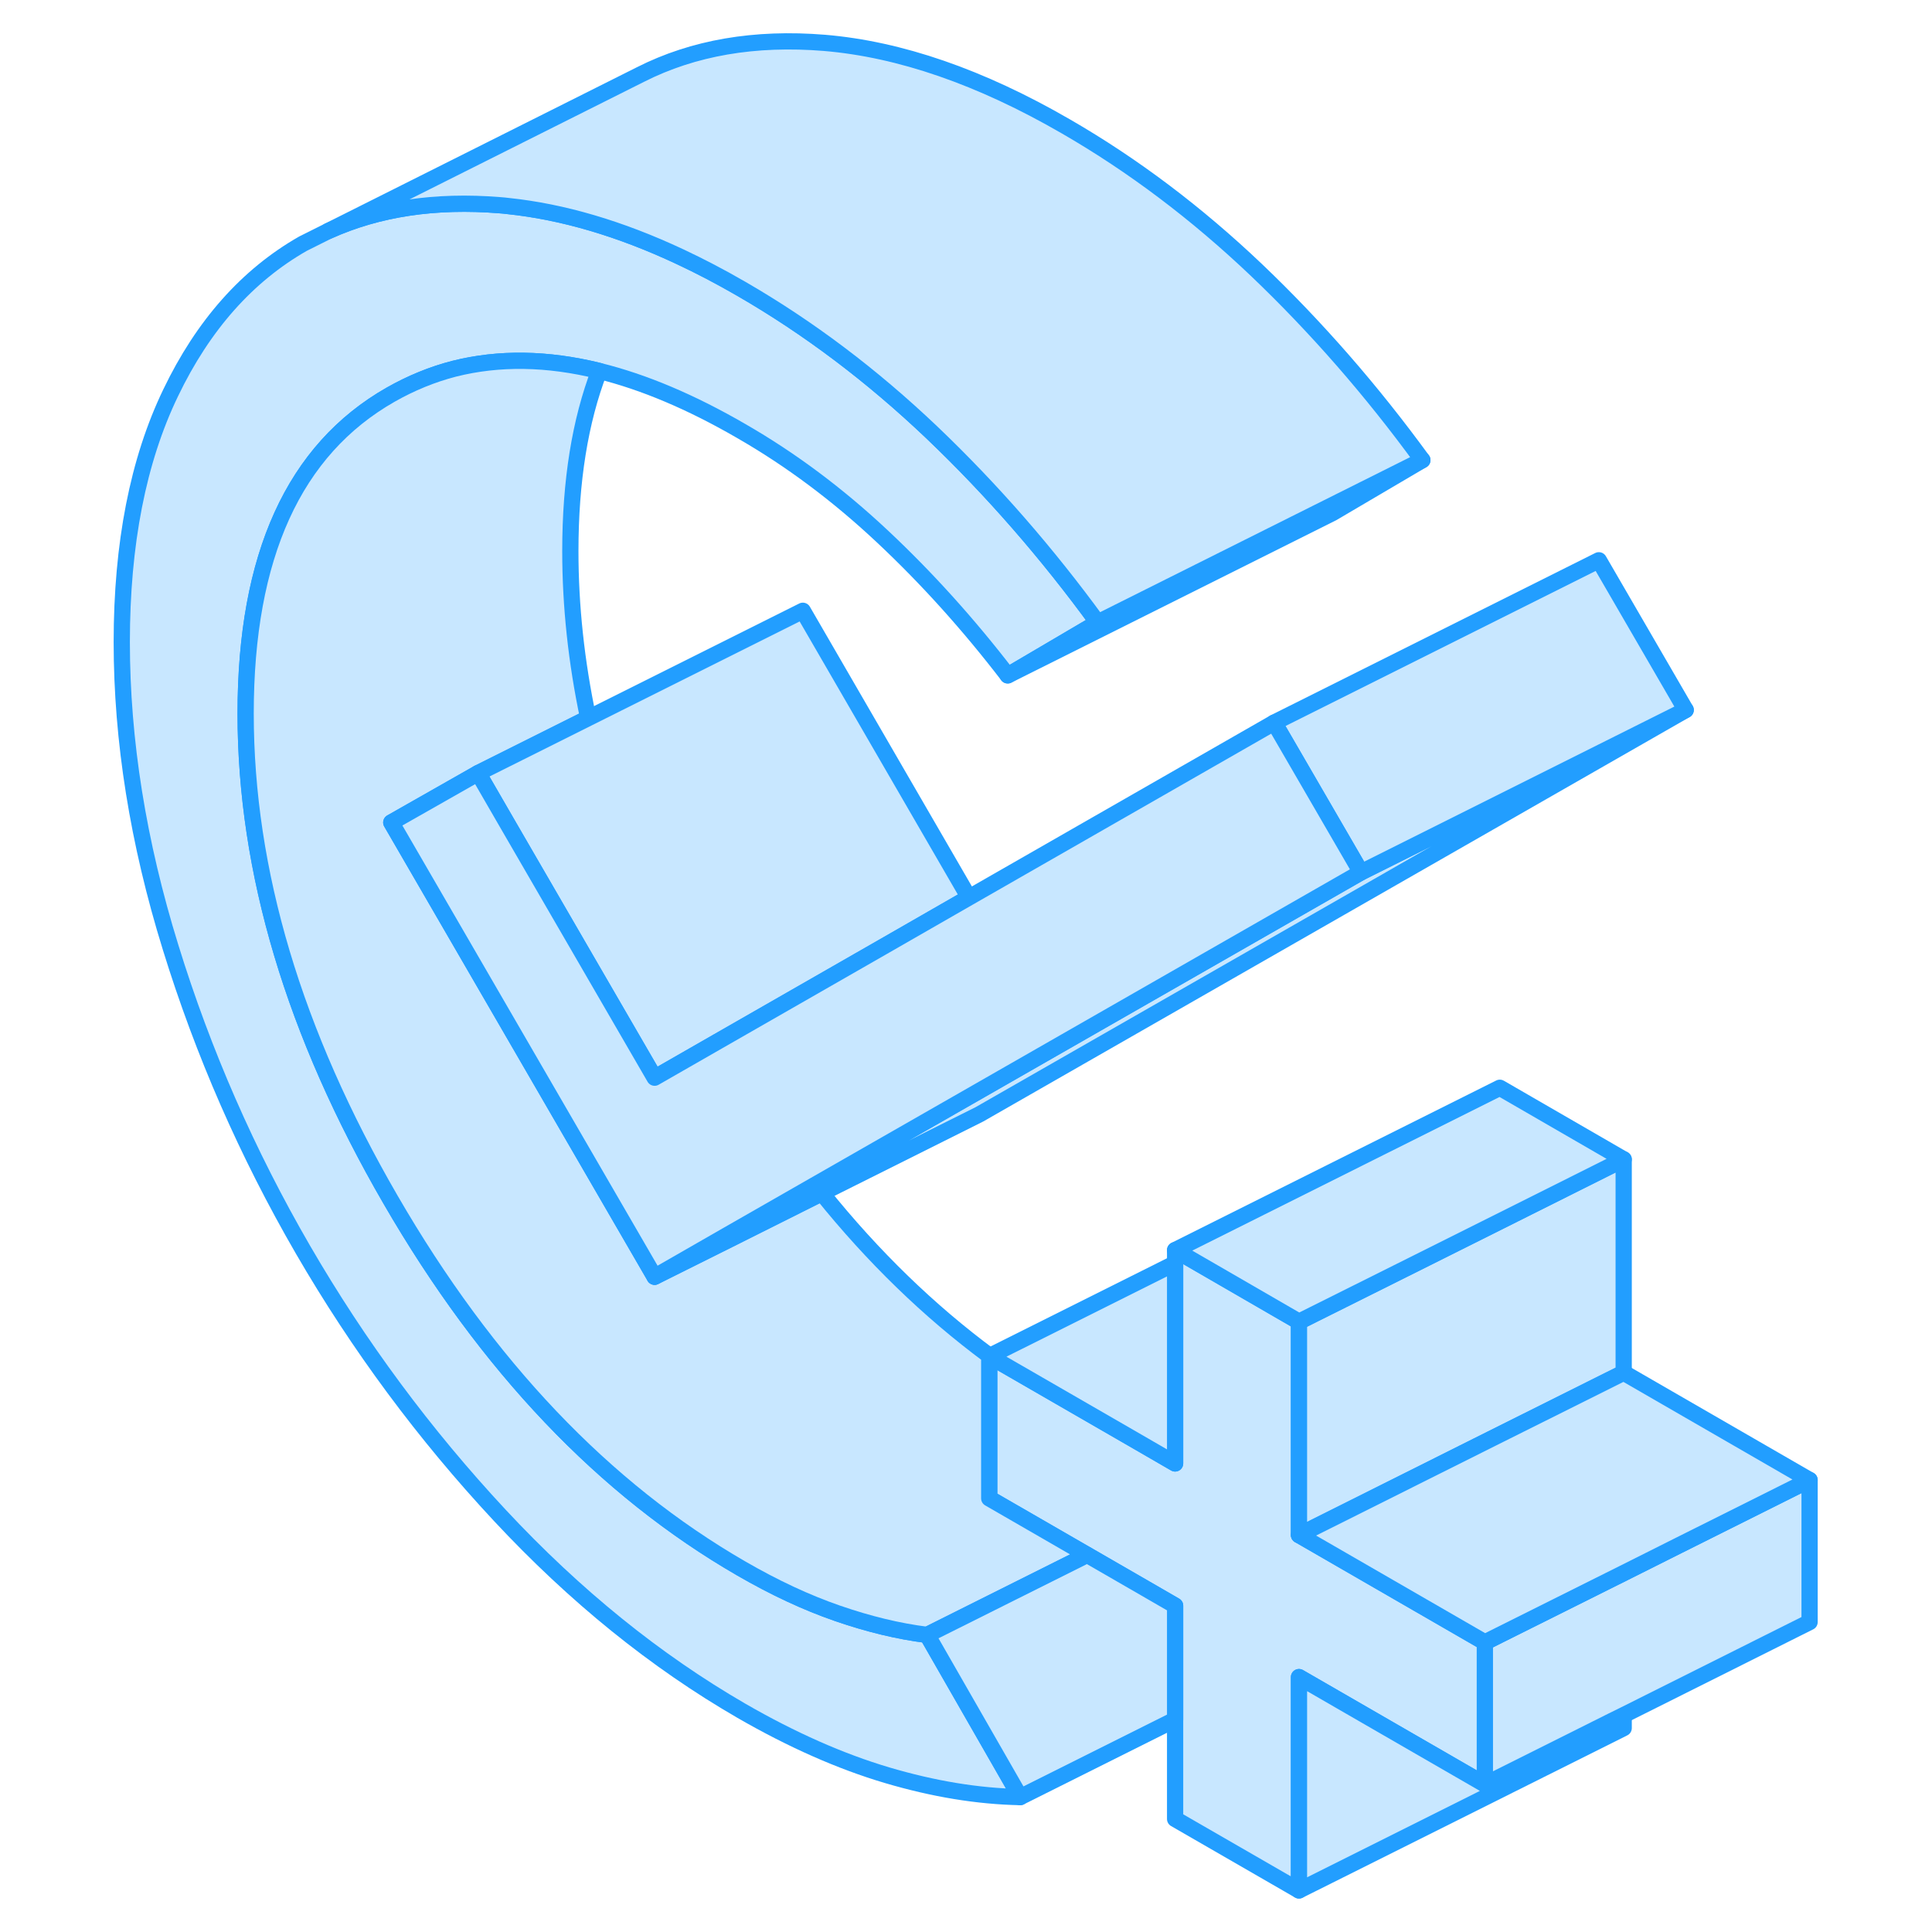 <svg width="48" height="48" viewBox="0 0 109 119" fill="#c8e7ff" xmlns="http://www.w3.org/2000/svg" stroke-width="1px" stroke-linecap="round" stroke-linejoin="round"><path d="M86.46 101.16V109.91L75.01 103.3V116.44L67.38 112.04V98.9L65.53 97.83L61.96 95.77L55.93 92.29V83.53L56.14 83.65L65.03 88.78L67.38 90.14V77L68.13 77.43L75.01 81.41V94.55L86.46 101.16Z" stroke="#229EFF" stroke-linejoin="round"/><path d="M52.11 100.7L57.84 110.69C55.23 110.64 52.5 110.19 49.63 109.34C46.77 108.49 43.78 107.17 40.66 105.37C35.39 102.32 30.42 98.31 25.78 93.33C21.14 88.35 17.1 82.9 13.66 76.97C10.23 71.05 7.51 64.84 5.51 58.36C3.5 51.88 2.5 45.6 2.5 39.55C2.5 33.5 3.5 28.37 5.51 24.2C7.51 20.03 10.23 16.97 13.66 15.01L15.22 14.23C18.3 12.84 21.82 12.32 25.78 12.64C25.95 12.65 26.12 12.67 26.29 12.69C29.65 13.04 33.19 14.08 36.88 15.81C38.12 16.39 39.38 17.05 40.66 17.79C44.8 20.18 48.71 23.13 52.4 26.64C56.09 30.16 59.49 34.06 62.61 38.34L57.07 41.6C54.66 38.46 52.08 35.6 49.35 33.04C46.61 30.47 43.72 28.31 40.66 26.55C37.57 24.76 34.66 23.53 31.91 22.85C28.71 22.06 25.73 22.02 22.98 22.71C21.62 23.06 20.31 23.6 19.06 24.31C13.11 27.7 10.13 34.25 10.13 43.95C10.13 53.65 13.11 63.64 19.06 73.9C25 84.16 32.21 91.73 40.66 96.61C42.7 97.79 44.67 98.71 46.58 99.37C48.49 100.03 50.33 100.48 52.11 100.7Z" stroke="#229EFF" stroke-linejoin="round"/><path d="M55.96 83.52H55.93L56.14 83.65C56.08 83.61 56.02 83.57 55.96 83.52Z" stroke="#229EFF" stroke-linejoin="round"/><path d="M95.01 105.64V106.44L75.01 116.44V103.3L86.46 109.91L94.26 106.01L95.01 105.64Z" stroke="#229EFF" stroke-linejoin="round"/><path d="M106.46 91.16V99.91L95.01 105.64L94.26 106.01L86.46 109.91V101.16L87.38 100.7L95.01 96.89L98.34 95.22L106.46 91.16Z" stroke="#229EFF" stroke-linejoin="round"/><path d="M95.01 71.41V84.55L86.88 88.61L75.01 94.55V81.41L75.93 80.95L82.82 77.51L87.38 75.23L95.01 71.41Z" stroke="#229EFF" stroke-linejoin="round"/><path d="M61.96 95.77L61.65 95.93L52.11 100.7C50.33 100.48 48.49 100.03 46.58 99.37C44.67 98.71 42.7 97.79 40.66 96.61C32.21 91.73 25 84.16 19.06 73.9C13.11 63.64 10.13 53.66 10.13 43.95C10.13 34.24 13.11 27.7 19.06 24.31C20.31 23.6 21.62 23.06 22.98 22.71C25.73 22.02 28.71 22.06 31.91 22.85C30.73 25.93 30.13 29.62 30.13 33.95C30.13 37.34 30.5 40.77 31.23 44.23L25.17 47.26L24.45 47.62L19.1 50.66L35.32 78.64L39.91 76.35L45.62 73.49C48.78 77.42 52.23 80.76 55.96 83.52H55.93V92.29L61.96 95.77Z" stroke="#229EFF" stroke-linejoin="round"/><path d="M98.83 43.73L55.32 68.64L45.62 73.49L39.91 76.35L35.32 78.64L39.73 76.11L45.2 72.98L54.69 67.55L78.83 53.73L98.83 43.73Z" stroke="#229EFF" stroke-linejoin="round"/><path d="M98.83 43.73L78.83 53.73L74.12 45.61L73.48 44.51L93.48 34.51L98.83 43.73Z" stroke="#229EFF" stroke-linejoin="round"/><path d="M54.68 55.28L49.35 58.34L39.21 64.15L35.32 66.38L26.3 50.82L24.45 47.62L25.17 47.26L31.23 44.23L44.45 37.62L54.68 55.28Z" stroke="#229EFF" stroke-linejoin="round"/><path d="M78.83 53.73L54.69 67.55L45.2 72.98L39.73 76.11L35.32 78.64L19.1 50.66L24.45 47.62L26.3 50.82L35.32 66.38L39.21 64.15L49.35 58.34L54.68 55.28L73.48 44.51L74.12 45.61L78.83 53.73Z" stroke="#229EFF" stroke-linejoin="round"/><path d="M106.46 91.16L98.34 95.22L95.01 96.89L87.38 100.7L86.46 101.16L75.01 94.55L86.88 88.61L95.01 84.55L106.46 91.16Z" stroke="#229EFF" stroke-linejoin="round"/><path d="M67.38 77.81V90.14L65.03 88.78L56.14 83.65C56.08 83.61 56.02 83.57 55.96 83.52L67.38 77.81Z" stroke="#229EFF" stroke-linejoin="round"/><path d="M95.01 71.41L87.38 75.23L82.82 77.51L75.93 80.95L75.01 81.41L68.13 77.43L67.38 77L87.38 67L95.01 71.41Z" stroke="#229EFF" stroke-linejoin="round"/><path d="M67.38 98.9V105.92L57.84 110.69L52.11 100.7L61.65 95.93L61.96 95.77L65.53 97.83L67.38 98.9Z" stroke="#229EFF" stroke-linejoin="round"/><path d="M82.61 28.34L77.07 31.6L57.07 41.6L62.61 38.34L76.79 31.25L82.61 28.34Z" stroke="#229EFF" stroke-linejoin="round"/><path d="M82.61 28.34L76.79 31.25L62.61 38.34C59.49 34.06 56.09 30.16 52.4 26.64C48.71 23.13 44.8 20.18 40.66 17.79C39.38 17.05 38.12 16.39 36.88 15.81C33.19 14.08 29.65 13.04 26.29 12.69C26.12 12.67 25.95 12.65 25.78 12.64C21.82 12.32 18.3 12.84 15.22 14.23L34.45 4.59C37.71 2.94 41.49 2.29 45.78 2.64C50.42 3.03 55.39 4.74 60.66 7.79C64.8 10.18 68.71 13.13 72.4 16.64C76.09 20.16 79.49 24.06 82.61 28.34Z" stroke="#229EFF" stroke-linejoin="round"/></svg>